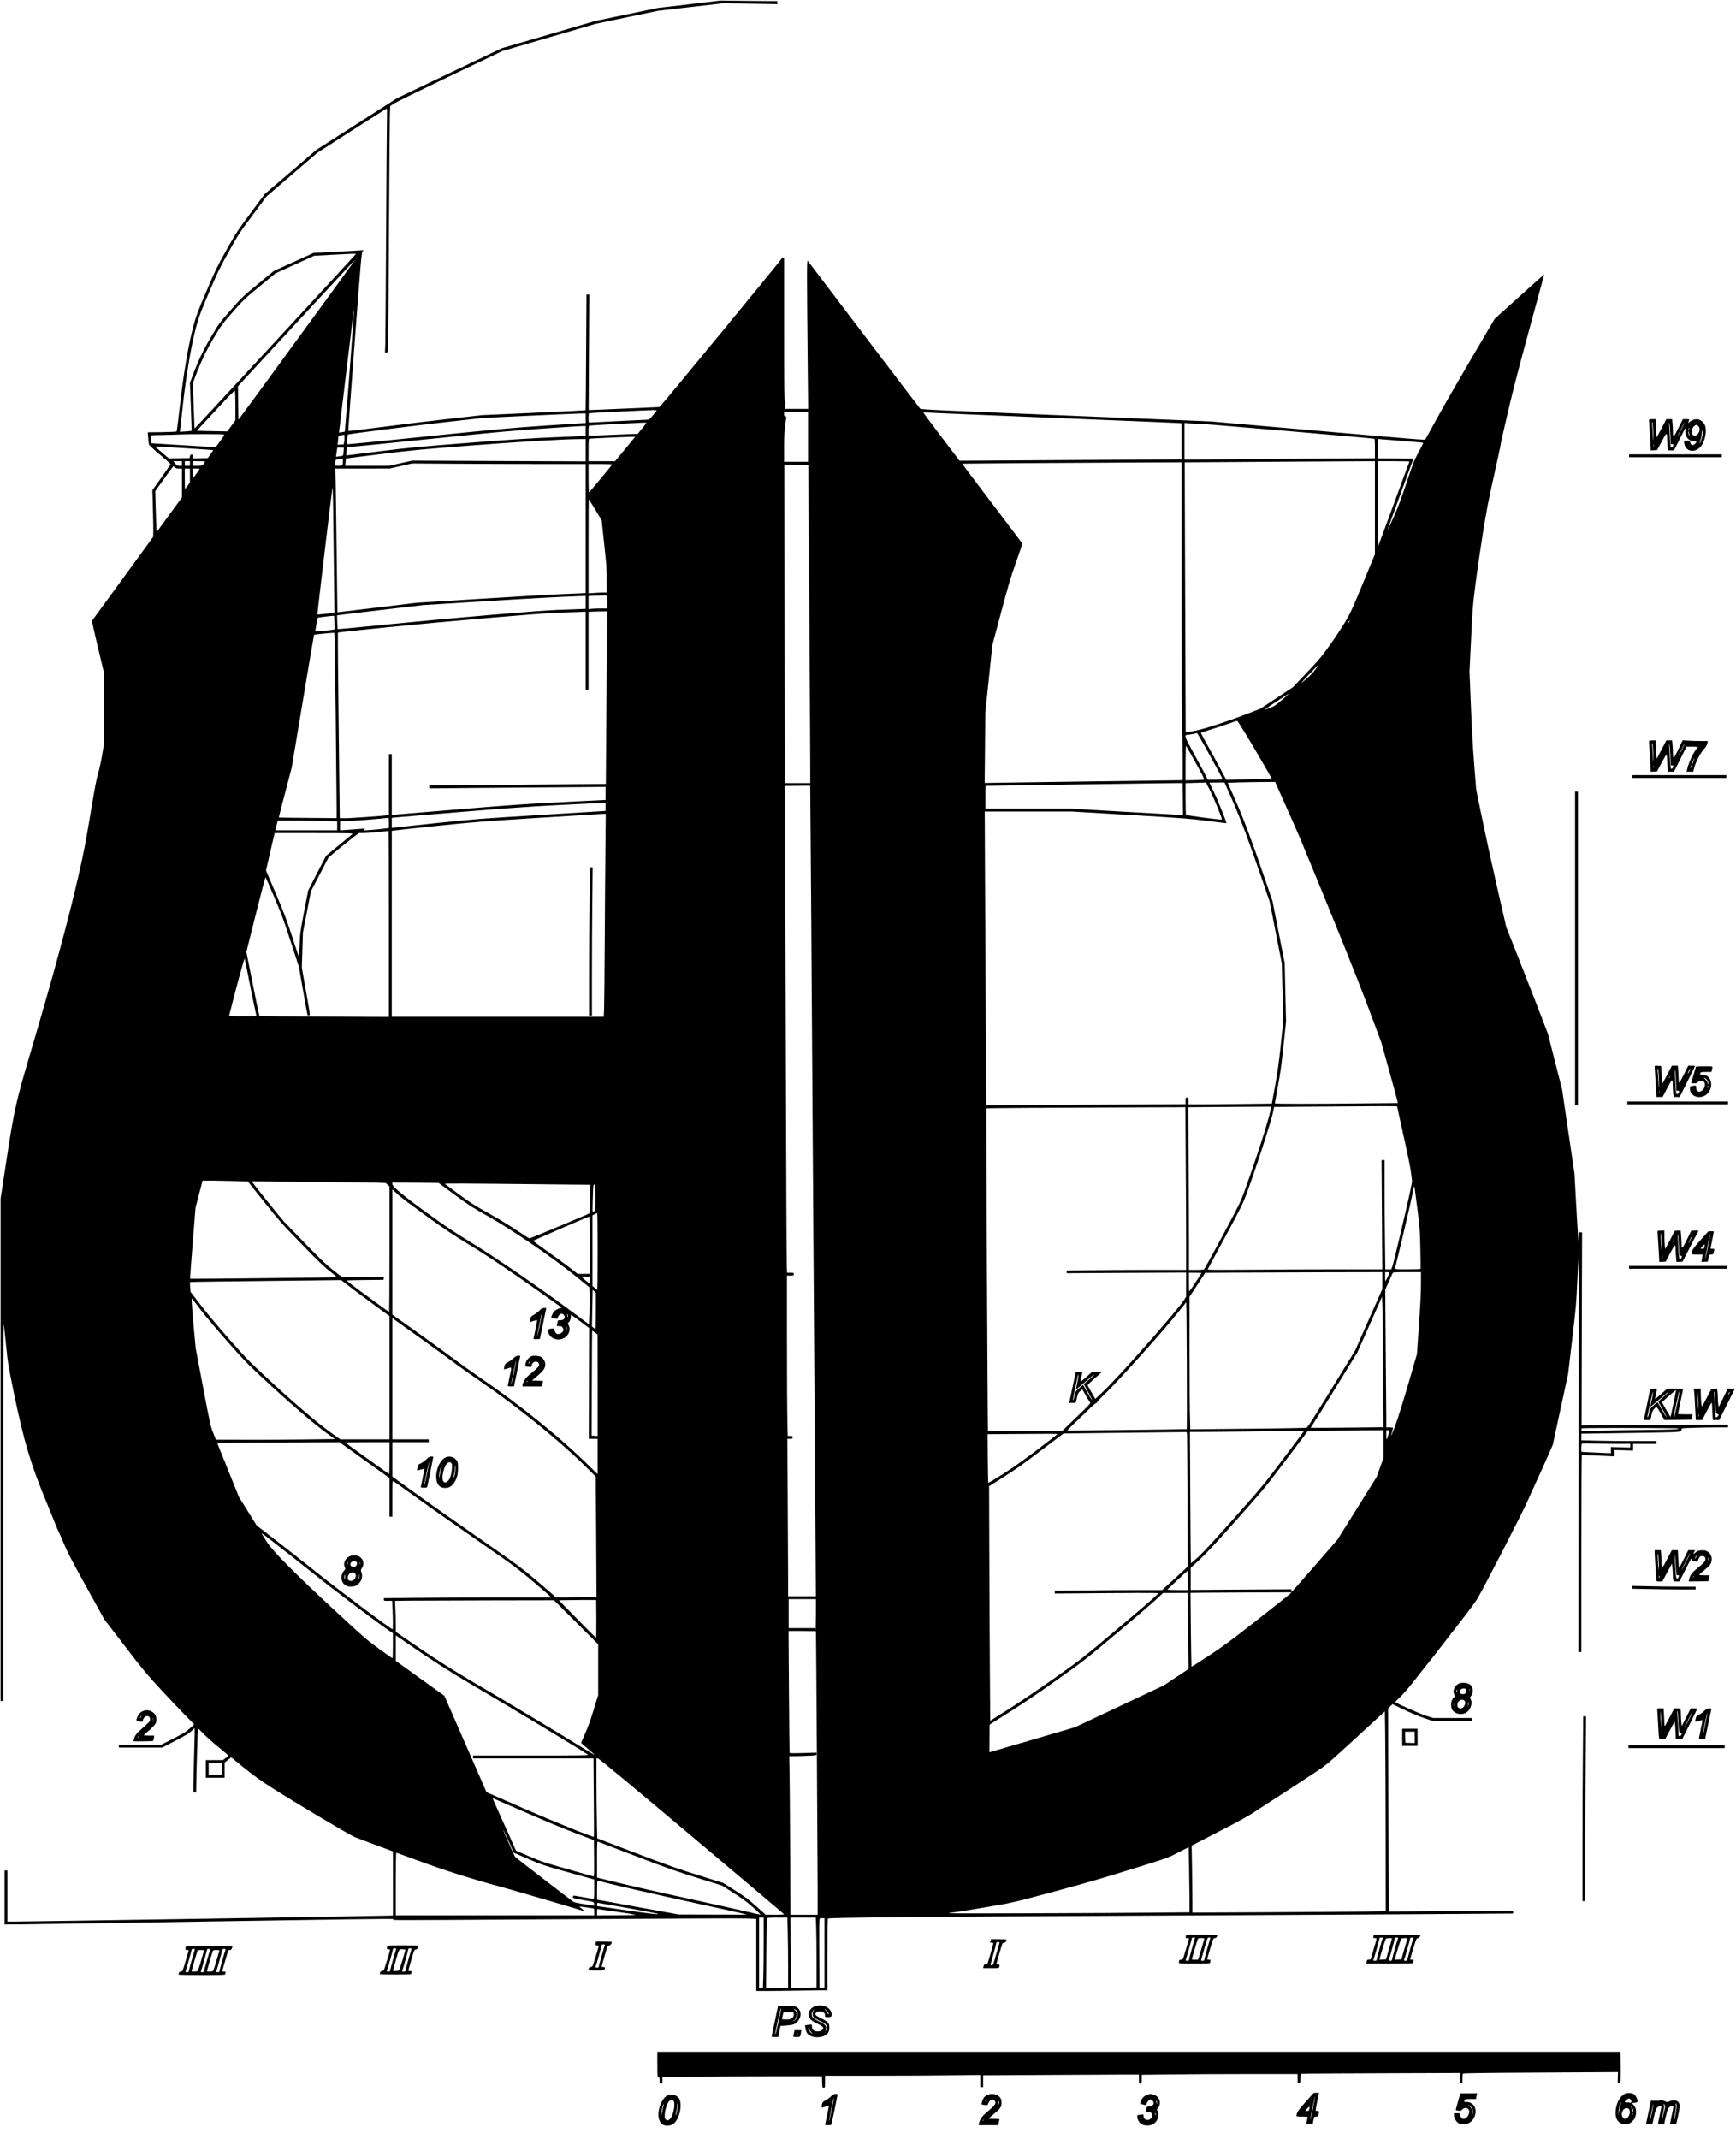 <?xml version="1.0" standalone="no"?>
<!DOCTYPE svg PUBLIC "-//W3C//DTD SVG 20010904//EN"
 "http://www.w3.org/TR/2001/REC-SVG-20010904/DTD/svg10.dtd">
<svg version="1.0" xmlns="http://www.w3.org/2000/svg"
 width="3053pt" height="3761pt" viewBox="0 0 3053 3761"
 preserveAspectRatio="xMidYMid meet">

<g transform="translate(0,3761) scale(0.1,-0.1)"
fill="#000000" stroke="none">
<path d="M12116 37534 l-550 -64 -550 -115 -551 -114 -820 -240 -820 -239
-922 -439 -922 -440 -708 -454 -708 -453 -454 -389 -455 -388 -250 -337 c-240
-325 -256 -349 -429 -657 -164 -294 -192 -352 -348 -719 -154 -361 -176 -419
-229 -615 -85 -312 -176 -849 -238 -1412 -27 -235 -52 -432 -56 -436 -4 -4
-120 -10 -257 -12 l-250 -3 7 -97 c4 -53 10 -106 13 -117 3 -12 90 -93 194
-179 103 -86 187 -162 187 -167 0 -5 -72 -110 -160 -233 l-160 -224 11 -406
c7 -254 7 -410 1 -418 -5 -7 -247 -338 -537 -737 -291 -399 -531 -729 -536
-735 -4 -5 42 -215 102 -465 l109 -455 0 -618 0 -619 -35 -211 c-21 -122 -51
-259 -71 -322 -26 -84 -58 -252 -135 -715 -86 -519 -116 -673 -210 -1083 -170
-747 -443 -1754 -814 -3008 -287 -969 -314 -1086 -455 -2013 l-100 -655 0
-4416 0 -4415 25 0 25 0 0 3317 c0 1824 2 3314 5 3311 3 -3 21 -160 39 -349
33 -335 37 -357 135 -839 178 -870 308 -1303 599 -1995 55 -132 114 -277 131
-322 16 -45 41 -103 54 -130 14 -26 61 -133 105 -238 64 -150 147 -310 394
-755 l313 -566 358 -466 c322 -420 384 -494 633 -764 152 -165 347 -370 433
-457 l156 -159 -75 -69 c-66 -62 -102 -84 -290 -180 l-215 -109 -372 0 -373 0
0 -25 0 -25 381 0 381 0 224 116 c176 91 238 128 285 171 33 31 61 54 63 52 2
-2 -2 -211 -10 -464 -7 -253 -13 -506 -14 -562 l0 -103 25 0 25 0 1 103 c1
195 26 1017 31 1023 3 2 46 -38 94 -90 49 -52 168 -159 264 -236 96 -78 175
-146 175 -150 0 -5 -21 -24 -47 -44 l-47 -36 -150 0 -151 0 0 -155 0 -155 165
0 165 0 0 134 0 133 58 45 58 46 225 -183 c178 -144 282 -219 495 -355 357
-229 1362 -827 1444 -860 36 -15 203 -78 372 -141 l308 -114 0 -562 0 -563
-22 -4 c-21 -4 -6533 -108 -6690 -106 l-68 0 0 450 0 450 -25 0 -25 0 0 -475
0 -475 228 1 c125 0 1660 24 3412 52 2184 36 3187 49 3192 42 4 -5 9 -13 10
-17 2 -4 1358 3 3013 14 1656 11 3090 17 3188 13 l177 -7 0 -634 0 -634 188 0
c104 0 385 3 625 7 l437 6 0 629 c0 494 3 629 13 632 52 17 1528 30 5672 51
2635 13 5147 27 5583 31 l792 6 0 24 0 25 -1094 -7 -1093 -7 -6 1784 -5 1784
39 40 38 39 193 -94 c111 -53 259 -116 348 -146 l155 -53 353 -1 352 0 0 25 0
25 -343 0 -343 0 -124 39 c-102 32 -514 214 -542 240 -4 3 33 42 81 86 60 56
153 164 302 354 118 151 237 302 265 335 27 34 79 99 114 146 35 47 190 247
344 444 155 197 304 398 332 445 122 204 820 1563 899 1750 14 34 80 179 146
324 67 144 159 348 204 452 l83 190 135 625 135 625 71 605 c67 568 73 631 90
1023 10 229 21 420 25 424 3 3 3 -1558 -1 -3470 l-6 -3477 26 0 27 0 0 1729
c0 952 3 1732 8 1734 6 3 187 -3 460 -17 l102 -5 0 56 0 56 170 -5 170 -5 0
58 0 59 205 0 205 0 0 25 0 25 -412 0 c-227 0 -524 3 -660 7 l-248 6 0 59 0
58 118 1 c64 0 456 6 870 13 809 13 771 10 772 62 0 20 6 21 218 27 119 4 304
7 410 7 l192 0 0 24 0 23 -1288 -5 -1288 -5 4 1697 5 1696 -27 0 -26 0 -1 -87
c-3 -184 -18 -4 -49 557 l-31 564 -109 741 -109 740 -125 490 -125 490 -205
532 c-114 292 -278 713 -366 935 l-160 403 -155 675 c-85 371 -204 917 -265
1213 l-110 538 -35 442 c-22 280 -43 661 -58 1037 l-24 595 28 570 c25 540 30
591 78 970 28 220 87 623 130 895 67 412 99 580 194 1005 63 281 115 521 115
535 0 14 56 268 126 565 89 384 200 814 385 1490 143 523 259 951 258 952 -1
0 -198 -176 -437 -391 l-435 -393 -437 -744 c-240 -409 -512 -883 -604 -1054
-92 -170 -172 -315 -178 -321 -13 -13 41 -18 -2121 171 l-1660 145 -1960 80
c-3149 129 -3127 128 -3146 148 -9 9 -452 591 -984 1292 -533 701 -977 1286
-987 1300 -21 27 -21 -56 -2 -2012 l6 -588 -203 0 -202 0 5 69 c4 56 3 68 -8
64 -12 -4 -14 197 -14 1256 l0 1261 -25 0 c-15 0 -25 -6 -25 -15 0 -13 -2058
-2516 -2119 -2576 l-26 -27 -595 -26 c-327 -15 -607 -26 -622 -26 l-26 0 5
1015 6 1015 -25 0 -25 0 -6 -1016 c-3 -559 -7 -1017 -9 -1018 -1 -2 -412 -22
-913 -45 l-910 -41 -535 -60 c-294 -33 -822 -96 -1172 -142 -351 -45 -640 -80
-643 -76 -3 3 48 710 113 1571 107 1416 120 1568 137 1587 l19 21 -95 -6 c-52
-4 -249 -15 -439 -24 l-345 -18 -350 -159 -350 -158 -278 -230 c-273 -224
-283 -234 -480 -458 -200 -227 -203 -232 -343 -467 -142 -239 -231 -429 -334
-705 l-40 -109 16 -419 c9 -230 15 -421 12 -423 -2 -3 -49 -8 -105 -11 l-100
-7 4 29 c2 16 23 211 48 434 59 536 150 1071 234 1380 53 193 76 255 225 605
146 343 185 424 327 680 198 355 196 352 466 715 l219 295 445 382 444 383
607 390 c334 214 612 390 618 390 7 0 8 -42 5 -127 -3 -71 -9 -972 -15 -2003
-6 -1031 -12 -1939 -15 -2017 l-6 -143 25 0 c24 0 24 2 30 113 3 61 10 974 16
2027 6 1053 13 1978 16 2055 l6 140 71 47 c40 26 484 243 987 484 l915 436
820 240 820 239 549 115 548 114 572 66 571 65 478 -7 477 -7 0 27 0 26 -137
0 c-76 0 -302 2 -503 5 l-365 4 -549 -65z m-5856 -4389 c0 -7 -2821 -3059
-2831 -3063 -5 -2 -9 7 -9 20 0 13 -7 190 -15 395 l-15 371 45 119 c102 271
190 457 326 684 130 218 140 233 329 448 190 217 203 229 474 454 l280 230
340 155 341 155 305 17 c337 19 430 22 430 15z m-1036 -1509 c-564 -774 -1028
-1406 -1029 -1404 -2 2 -5 134 -6 295 l-4 292 1030 1115 c566 613 1031 1113
1033 1111 2 -1 -459 -636 -1024 -1409z m925 -551 c-45 -583 -83 -1062 -85
-1064 -2 -3 -27 -8 -54 -11 l-50 -6 5 30 c3 17 59 483 125 1036 124 1035 130
1084 135 1078 2 -2 -32 -480 -76 -1063z m-2009 -613 l0 -252 -71 -98 c-40 -53
-72 -97 -73 -98 -1 -1 -121 2 -268 5 l-268 6 332 358 c238 259 333 355 339
345 5 -7 9 -127 9 -266z m7410 -78 c0 -3 -30 -42 -66 -85 -60 -72 -69 -79
-102 -79 -21 0 -253 -11 -517 -25 -264 -14 -488 -25 -497 -25 -16 0 -18 10
-18 80 0 56 4 82 13 85 12 4 997 51 1120 54 37 0 67 -2 67 -5z m2660 -464 l0
-440 -210 0 -210 0 0 260 c0 240 6 324 36 508 4 27 2 32 -16 32 -17 0 -20 6
-20 40 l0 40 210 0 210 0 0 -440z m2800 395 c327 -14 1257 -52 2065 -85 809
-32 1523 -62 1588 -66 l117 -6 0 -318 0 -317 -952 -7 c-524 -3 -1403 -9 -1953
-12 l-1000 -6 -315 415 c-173 229 -316 421 -318 427 -3 8 22 9 85 5 48 -3 356
-17 683 -30z m-6710 -70 l0 -85 -27 0 c-16 0 -332 -20 -703 -45 -595 -41 -836
-63 -2028 -185 -743 -77 -1372 -140 -1397 -140 l-44 0 6 83 c3 45 7 84 10 86
8 10 1239 166 1793 227 l595 66 800 38 c440 20 844 38 898 39 l97 1 0 -85z
m1068 -83 c-1 -4 -37 -49 -78 -100 l-75 -92 -55 0 c-30 0 -199 -7 -375 -15
-176 -8 -346 -15 -377 -15 l-58 0 0 85 c0 61 4 87 13 91 11 4 834 49 960 53
27 0 47 -3 45 -7z m9772 -17 c141 -6 3003 -251 3028 -260 9 -3 12 -47 12 -173
l0 -170 -927 -6 c-511 -3 -1264 -9 -1675 -12 l-748 -6 0 322 0 322 83 -6 c45
-3 147 -8 227 -11z m-10840 -123 l0 -88 -529 -22 c-399 -16 -767 -40 -1502
-97 -855 -67 -1044 -84 -1544 -145 -313 -39 -585 -72 -602 -75 l-33 -6 0 44
c0 25 3 59 6 76 6 29 9 31 52 31 25 0 655 63 1401 140 1155 119 1452 147 1996
184 352 24 666 44 698 45 l57 1 0 -88z m-6355 -64 c4 -3 -28 -54 -71 -112
l-78 -106 -55 1 c-31 0 -285 15 -566 32 l-510 32 -6 65 c-3 36 -4 68 -2 73 2
4 82 8 176 8 95 1 237 5 317 9 177 9 786 8 795 -2z m2107 -133 l-8 -40 -53 -3
-53 -3 7 78 c4 43 8 79 10 81 2 2 25 7 52 10 l48 7 3 -45 c1 -25 -1 -63 -6
-85z m5076 42 c-24 -29 -103 -125 -177 -215 l-134 -162 -233 0 -234 0 0 195
c0 148 3 197 13 200 11 4 598 31 740 34 l68 1 -43 -53z m-828 -184 l0 -196
-1526 6 -1525 7 -201 -45 -202 -45 -387 0 -387 0 5 63 c3 34 7 63 8 64 1 2
273 36 606 77 549 68 693 82 1579 151 882 68 1587 110 1918 114 l112 1 0 -197z
m14245 173 c160 -14 334 -28 388 -32 53 -4 97 -11 97 -15 0 -5 -38 -79 -84
-164 -78 -144 -92 -179 -211 -537 -99 -297 -150 -433 -228 -606 -55 -122 -101
-221 -103 -219 -2 2 99 284 225 628 l229 624 -314 3 -314 2 0 170 c0 129 3
170 13 170 6 0 143 -11 302 -24z m-21295 -137 c272 -17 497 -32 499 -35 2 -2
-18 -34 -46 -71 l-49 -68 -132 -3 -132 -3 0 36 c0 32 -3 36 -22 33 -17 -2 -24
-12 -28 -33 l-5 -30 -183 -3 -183 -2 -119 100 c-66 56 -120 103 -120 106 0 6
-24 7 520 -27z m2792 -56 c-2 -38 -7 -71 -11 -74 -3 -4 -32 -10 -65 -14 l-58
-7 6 41 c3 23 9 59 12 81 l6 40 57 0 57 0 -4 -67z m-12 -170 c0 -78 -5 -83
-77 -83 -63 0 -65 1 -59 23 3 12 6 36 6 54 0 34 7 37 98 41 31 2 32 0 32 -35z
m-2830 -43 l0 -40 -44 0 c-40 0 -48 4 -76 40 l-32 40 76 0 76 0 0 -40z m140 0
l0 -40 -45 0 -45 0 0 40 0 40 45 0 45 0 0 -40z m264 28 c-39 -66 -43 -68 -131
-68 l-83 0 0 40 0 40 111 0 c85 0 109 -3 103 -12z m20576 -806 l0 -818 -210
-509 c-192 -465 -220 -525 -312 -680 -55 -93 -176 -276 -268 -405 -153 -214
-189 -257 -410 -490 l-243 -255 -286 -189 -285 -188 -201 -78 c-514 -198 -948
-330 -1086 -330 l-27 0 -6 1593 c-4 875 -8 1942 -9 2370 l-2 777 220 1 c121 1
668 5 1215 8 547 4 1201 8 1453 9 l457 2 0 -818z m607 811 c-3 -5 -123 -329
-266 -721 -144 -392 -268 -727 -275 -745 -13 -28 -14 66 -15 721 l-1 752 281
0 c154 0 278 -3 276 -7z m-4007 -2403 c0 -1587 3 -2390 10 -2390 7 0 10 -142
10 -405 l0 -405 -37 0 c-91 0 -3021 -40 -3222 -44 l-224 -4 6 616 5 617 62
595 62 595 154 577 c131 490 171 624 265 888 61 171 109 317 106 324 -3 7
-242 325 -532 706 -289 381 -525 694 -523 696 4 3 2360 19 3336 22 l522 2 0
-2390z m-11252 2360 l772 0 0 -1134 0 -1134 -92 -6 c-51 -3 -185 -8 -298 -12
-113 -3 -740 -39 -1395 -80 l-1190 -74 -695 -84 c-382 -46 -696 -83 -696 -83
-1 1 -7 443 -13 982 -6 539 -14 1107 -17 1263 l-6 282 478 0 479 1 195 44 195
45 755 -5 c415 -3 1103 -5 1528 -5z m1237 -10 c-15 -25 -399 -485 -406 -488
-5 -2 -9 109 -9 247 l0 251 211 0 c138 0 208 -3 204 -10z m3467 -2400 c9
-1317 17 -2576 17 -2797 l1 -403 -225 0 -225 0 -1 988 c-1 543 -2 1803 -3
2800 l-2 1812 210 -2 211 -3 17 -2395z m-11157 2350 c14 -15 31 -20 72 -20
l53 0 0 -254 0 -254 -167 -228 c-255 -351 -274 -376 -279 -371 -2 2 -9 163
-14 357 l-10 353 156 219 c86 120 159 218 163 218 5 0 16 -9 26 -20z m265
-143 l0 -123 -40 -53 c-21 -30 -42 -56 -45 -59 -3 -3 -5 76 -5 176 l0 182 45
0 45 0 0 -123z m170 117 c0 -10 -105 -154 -112 -154 -5 0 -8 36 -8 80 l0 80
60 0 c33 0 60 -3 60 -6z m2365 -1919 l7 -610 -148 -18 c-81 -9 -149 -15 -152
-12 -5 5 255 2188 265 2225 7 24 11 -185 28 -1585z m4595 1201 l111 -185 44
-412 c40 -363 45 -439 45 -636 l0 -223 -62 0 c-35 0 -107 -3 -160 -7 l-98 -6
0 826 c0 455 2 827 4 827 3 0 55 -83 116 -184z m204 -1537 c3 -17 6 -69 6
-115 l0 -84 -112 0 c-62 0 -137 -3 -165 -6 l-53 -7 0 116 0 116 68 4 c37 2
108 4 158 5 l92 2 6 -31z m-374 -93 l0 -113 -152 -6 c-84 -4 -245 -9 -358 -13
-281 -8 -1880 -145 -2960 -253 -487 -49 -887 -87 -890 -84 -3 3 -7 58 -9 123
l-3 119 33 5 c19 4 358 44 754 91 l720 84 1070 67 c886 55 1400 82 1748 93
l47 1 0 -114z m374 -768 c-4 -337 -9 -1020 -13 -1518 l-6 -905 -765 -7 c-421
-4 -1119 -11 -1552 -14 l-788 -6 0 -25 0 -26 758 7 c416 3 1114 9 1550 12
l792 7 0 -115 0 -114 -742 -37 c-621 -31 -921 -52 -1828 -127 -597 -49 -1109
-92 -1137 -95 l-53 -6 0 535 0 536 -25 0 -25 0 0 -535 0 -535 -22 -4 c-56 -12
-691 -57 -763 -54 l-80 3 -19 1628 c-11 895 -16 1630 -13 1634 4 3 403 46 887
94 1066 107 2690 246 2965 254 110 3 269 8 353 12 l152 6 0 -687 0 -686 25 0
25 0 0 684 0 685 38 4 c20 2 94 4 164 5 l128 2 -6 -612z m-4792 415 c2 -65 3
-120 1 -123 -5 -5 -326 -38 -334 -34 -10 6 34 244 45 245 6 0 56 6 111 13 55
8 116 14 136 15 l37 1 4 -117z m17843 6 c-9 -17 -19 -29 -22 -26 -5 5 25 57
33 57 3 0 -3 -14 -11 -31z m-17821 -1649 c9 -800 16 -1532 16 -1626 l0 -170
-507 4 c-280 2 -509 5 -510 6 -1 1 49 200 113 442 l115 439 194 1164 c106 639
196 1165 198 1167 7 8 352 41 358 35 4 -3 14 -661 23 -1461z m17270 878 c-39
-67 -109 -147 -188 -215 -52 -46 -98 -83 -101 -83 -4 0 59 70 140 155 140 147
166 172 149 143z m-628 -595 c-111 -96 -134 -111 -212 -141 -48 -18 -89 -31
-90 -29 -4 4 408 276 419 277 5 0 -48 -48 -117 -107z m-631 -613 c123 -200
456 -773 452 -776 -1 -1 -182 -4 -402 -8 l-400 -7 -90 168 c-49 93 -149 275
-222 407 -73 131 -133 242 -133 247 0 4 39 19 88 34 104 31 391 126 482 159
49 19 68 22 76 13 6 -7 73 -113 149 -237z m-719 -217 c182 -327 304 -554 304
-565 0 -4 -58 -8 -130 -8 l-130 0 -44 88 c-24 48 -112 210 -195 361 -170 308
-181 341 -113 341 20 1 64 7 97 14 33 8 63 14 67 15 3 1 68 -110 144 -246z
m-202 -216 c156 -281 189 -347 181 -356 -4 -3 -78 -8 -166 -10 l-159 -3 0 308
c0 186 4 304 9 299 5 -6 66 -113 135 -238z m1629 -840 c108 -243 218 -491 243
-552 590 -1425 970 -2369 1181 -2930 l244 -650 139 -500 c77 -275 142 -516
145 -536 l7 -36 -639 -6 c-846 -9 -1523 -9 -1523 1 0 4 25 142 55 307 43 233
65 392 98 715 l44 415 -12 515 -12 515 -107 545 -107 545 -125 365 c-234 684
-390 1101 -530 1415 l-133 300 142 5 c78 3 266 7 417 8 l275 2 198 -443z
m-1337 281 c71 -141 209 -481 202 -498 -5 -12 -621 69 -630 83 -4 6 -8 135 -8
284 l0 272 143 4 c78 1 159 4 179 5 l38 2 76 -152z m391 -170 c147 -335 284
-701 524 -1398 l128 -375 107 -545 107 -545 12 -510 12 -510 -43 -410 c-34
-322 -56 -477 -100 -721 l-57 -311 -531 -6 c-292 -4 -622 -7 -733 -7 l-203 0
0 60 c0 57 -1 60 -25 60 -24 0 -25 -3 -25 -59 l0 -58 -1137 -6 c-626 -4 -1415
-8 -1753 -9 l-615 -3 -6 1105 c-4 608 -10 1770 -14 2583 l-7 1477 764 0 764 0
1019 -60 c938 -56 1047 -64 1360 -104 187 -24 341 -42 343 -41 9 8 -166 441
-227 562 -39 79 -71 145 -71 148 0 3 60 5 133 5 l132 0 142 -322z m-875 32 l3
-280 -37 0 c-20 0 -461 25 -979 55 l-942 55 -758 0 -759 0 0 200 c0 110 1 200
3 201 3 2 3040 46 3264 48 l202 1 3 -280z m-6507 -6247 c24 -3563 46 -6769 49
-7125 l5 -648 -244 0 -245 0 0 373 c0 204 -3 828 -7 1385 l-6 1012 46 0 c43 0
47 2 47 25 0 23 -4 25 -43 25 l-44 0 -6 302 c-4 166 -7 800 -7 1410 l0 1108
60 0 c57 0 60 1 60 25 0 24 -3 25 -59 25 l-59 0 -6 143 c-3 78 -10 1746 -16
3707 -5 1961 -13 3823 -16 4137 l-6 573 223 2 c123 2 226 2 228 1 2 -1 23
-2917 46 -6480z m-3645 6107 c0 -38 -1 -70 -2 -70 -2 0 -511 -31 -1133 -70
-1078 -66 -1163 -73 -1845 -144 -393 -42 -730 -77 -747 -80 l-33 -5 0 89 0 89
53 6 c28 3 544 46 1146 96 829 68 1250 98 1740 123 355 18 685 34 734 35 l87
1 0 -70z m-3 -777 c-4 -362 -9 -1101 -12 -1643 -3 -542 -8 -1049 -11 -1127
l-6 -143 -1864 0 -1864 0 0 1635 0 1635 23 4 c12 3 353 39 757 82 689 71 802
80 1820 144 597 37 1103 68 1124 69 l39 1 -6 -657z m-3807 497 l0 -89 -32 -5
c-71 -12 -323 -36 -372 -36 -47 1 -49 2 -32 15 20 15 20 15 0 15 -10 0 -98 -7
-194 -15 -96 -8 -187 -15 -202 -15 l-28 0 0 80 0 80 108 1 c79 0 681 47 745
58 4 0 7 -39 7 -89z m-1052 33 l142 -6 0 -79 0 -78 -544 0 -543 0 20 85 21 85
381 0 c209 0 444 -3 523 -7z m1052 -1810 l0 -1636 -1136 6 c-625 3 -1138 8
-1140 10 -6 6 -64 281 -148 710 l-83 418 165 660 c91 363 168 657 172 652 5
-4 74 -163 155 -353 129 -301 166 -401 290 -785 l143 -440 73 -420 c40 -231
75 -423 78 -427 4 -4 15 -5 27 -2 20 5 18 15 -54 422 l-74 417 10 310 10 310
70 360 70 361 155 298 155 298 188 156 c104 85 224 181 267 214 l79 58 96 1
c73 0 336 24 425 38 4 0 7 -735 7 -1636z m-646 1578 c-10 -10 -118 -99 -239
-198 l-220 -181 -158 -305 -157 -305 -71 -368 c-67 -351 -71 -379 -79 -577 -5
-115 -11 -211 -13 -214 -5 -4 -15 26 -156 458 -59 182 -125 354 -251 649
l-172 403 67 291 c36 160 71 308 76 329 l10 37 691 0 c669 -1 691 -1 672 -19z
m-1824 -2516 c33 -170 78 -393 100 -495 22 -101 40 -186 40 -187 0 -2 -109 -3
-241 -3 -225 0 -241 1 -237 18 101 409 264 1009 270 995 4 -10 35 -157 68
-328z m20200 -2271 c0 -3 51 -236 114 -517 75 -336 121 -562 132 -658 l18
-145 -28 -140 c-43 -220 -294 -1283 -317 -1346 l-21 -58 -53 0 -52 0 -6 482
c-4 265 -7 697 -7 960 l0 478 -27 0 -26 0 6 -960 7 -960 -768 0 c-423 0 -1114
-3 -1535 -7 -519 -4 -767 -3 -767 4 0 6 82 160 183 344 101 184 244 451 319
594 133 255 138 267 276 660 165 470 346 1043 371 1170 l18 90 664 5 c1186 9
1499 10 1499 4z m-2220 -26 c-1 -82 -173 -639 -379 -1225 -140 -398 -140 -398
-289 -683 -145 -278 -485 -903 -505 -927 -7 -9 -47 -13 -138 -13 l-129 0 0
468 c0 258 -3 901 -7 1430 l-6 962 384 3 c211 1 538 3 727 5 l342 2 0 -22z
m-1497 -950 c4 -529 7 -1172 7 -1430 l0 -468 -673 0 c-371 0 -843 -3 -1050 -7
l-377 -6 0 -23 0 -22 1050 6 1050 5 0 -211 0 -212 -32 -52 c-109 -177 -1134
-1340 -1421 -1611 l-145 -137 -58 102 c-31 57 -63 112 -71 124 -12 19 -4 28
117 134 72 62 130 115 130 117 0 1 -38 3 -84 3 l-85 0 -102 -90 c-57 -49 -104
-88 -106 -86 -2 2 5 42 16 90 l19 86 -59 0 c-53 0 -59 -2 -64 -22 -3 -13 -29
-137 -58 -275 l-54 -253 59 0 c52 0 58 2 63 23 3 12 12 51 19 87 12 53 22 71
52 97 l37 33 64 -113 c35 -61 70 -116 77 -122 10 -8 -48 -69 -238 -251 l-250
-241 -654 -8 c-359 -4 -655 -5 -657 -3 -5 5 -33 5672 -28 5678 4 5 1281 13
2874 18 l626 2 6 -962z m-16696 -337 l201 -6 292 -365 c276 -345 312 -385 658
-740 282 -290 395 -398 493 -475 71 -54 126 -101 124 -104 -6 -5 -2577 -32
-2582 -27 -2 2 18 284 46 627 l50 624 62 238 62 237 196 -1 c108 -1 287 -5
398 -8z m1398 -16 c462 -3 927 -8 1034 -11 l193 -7 34 -29 34 -30 0 -1104 c0
-607 -3 -1104 -7 -1104 -8 1 -529 381 -671 490 -39 30 -71 58 -72 62 0 4 145
9 323 10 l322 3 3 25 3 25 -366 -3 -366 -2 -154 120 c-126 99 -213 182 -483
458 -180 185 -357 369 -393 407 -66 72 -551 677 -558 697 -2 7 40 8 140 4 79
-3 522 -8 984 -11z m2440 -223 c251 -185 310 -223 565 -366 437 -244 1169
-745 1586 -1084 l219 -178 3 -155 c2 -85 0 -231 -3 -326 l-7 -172 -217 163
c-575 432 -1429 1019 -1882 1294 -268 163 -413 260 -734 493 -430 310 -624
472 -625 519 l0 26 408 -4 407 -4 280 -206z m1759 181 l628 -6 -7 -251 c-4
-138 -8 -251 -9 -252 -48 -27 -1046 -444 -1056 -441 -9 2 -112 69 -230 148
-118 78 -341 213 -495 299 -240 134 -314 181 -515 329 -129 95 -239 178 -245
183 -10 10 233 9 1929 -9z m716 -233 c0 -222 -1 -230 -21 -240 -11 -7 -23 -9
-26 -7 -3 3 -2 112 3 241 6 221 8 236 25 236 18 0 19 -12 19 -230z m14456
-190 c43 -338 46 -372 53 -705 4 -192 6 -353 4 -357 -2 -5 -105 -8 -229 -8
-240 0 -241 0 -214 50 12 22 283 1172 305 1295 9 50 19 97 22 105 8 19 4 48
59 -380z m-17916 234 c36 -34 252 -196 480 -361 334 -241 480 -339 750 -503
342 -207 756 -486 1322 -888 l317 -226 -50 -16 c-28 -10 -63 -30 -79 -45 -29
-28 -65 -111 -51 -119 4 -3 31 -8 59 -12 49 -6 52 -5 52 15 0 26 42 71 66 71
25 0 54 -30 54 -55 0 -40 -24 -59 -73 -60 -44 0 -46 -1 -52 -35 -3 -19 -8 -43
-11 -52 -5 -15 2 -18 40 -18 35 0 48 -5 60 -22 9 -12 16 -30 16 -39 0 -30 -39
-68 -77 -75 -32 -6 -40 -3 -60 20 -13 15 -23 38 -23 52 0 26 -8 28 -72 18 -31
-5 -38 -11 -38 -30 0 -127 161 -202 282 -131 83 49 119 145 80 219 -17 33 -18
39 -5 50 24 20 43 65 43 103 0 19 2 35 5 35 3 0 75 -53 161 -117 l155 -116 -3
-974 -3 -973 78 0 77 0 0 -311 0 -311 -242 235 c-458 443 -1138 991 -1757
1415 -174 119 -440 309 -592 422 -151 113 -442 324 -647 469 l-372 264 0 1100
0 1100 23 -19 c12 -10 51 -46 87 -80z m3500 -989 c0 -371 -3 -675 -6 -675 -3
0 -23 15 -44 33 l-40 32 0 622 0 623 38 19 c20 11 40 20 45 21 4 0 7 -304 7
-675z m-140 110 l0 -505 -106 0 -106 0 -117 93 c-64 50 -241 180 -393 287
-152 107 -274 198 -270 202 7 7 972 426 985 427 4 1 7 -226 7 -504z m13940
-624 l0 -149 -239 -539 -238 -539 -377 -614 c-207 -337 -399 -644 -426 -680
l-50 -67 -302 -7 c-167 -3 -627 -9 -1024 -12 l-721 -7 -6 228 c-4 126 -7 650
-7 1165 l0 937 138 211 137 211 535 3 c294 2 995 4 1558 6 l1022 2 0 -149z
m130 145 c0 -9 -70 -156 -75 -156 -3 0 -5 36 -5 80 l0 80 40 0 c22 0 40 -2 40
-4z m550 -205 c0 -137 -12 -387 -35 -721 l-36 -511 -145 -502 c-80 -276 -179
-596 -221 -712 -77 -214 -108 -283 -73 -159 11 38 20 72 20 76 0 5 -27 8 -60
8 l-60 0 0 183 c-1 100 -5 645 -10 1211 l-8 1029 60 136 c33 74 64 144 69 153
9 16 31 18 254 18 l245 0 0 -209z m-3860 194 c0 -8 -209 -325 -215 -325 -3 0
-5 74 -5 165 l0 165 110 0 c61 0 110 -2 110 -5z m-10760 -126 l0 -60 -27 20
c-16 11 -48 38 -73 60 l-45 40 73 1 72 0 0 -61z m-4237 -101 c73 -57 264 -199
425 -317 l292 -214 0 -1083 0 -1084 -432 0 -433 0 -186 133 c-227 162 -693
562 -1140 980 -288 268 -346 328 -637 659 -189 215 -391 457 -495 593 l-176
229 -6 83 c-4 46 -5 86 -2 89 2 3 546 11 1208 18 662 7 1259 14 1327 15 l123
1 132 -102z m4347 -440 c0 -175 -3 -318 -7 -318 -5 0 -20 10 -36 23 l-27 22 7
323 6 323 29 -28 28 -27 0 -318z m13844 -1049 l6 -996 -636 -7 c-350 -4 -638
-5 -641 -2 -3 2 13 28 35 58 21 29 207 327 412 662 l373 608 192 432 c105 237
202 456 215 487 l25 57 6 -152 c4 -83 9 -599 13 -1147z m-20796 1071 c77 -102
286 -350 464 -551 293 -333 351 -393 633 -655 423 -395 904 -810 1103 -952
l163 -117 -563 -7 c-310 -4 -781 -7 -1047 -5 l-485 2 -47 120 c-46 114 -55
155 -178 805 l-130 685 -36 395 c-36 410 -41 491 -26 475 4 -6 71 -93 149
-195z m17344 -982 c2 -612 2 -1115 0 -1118 -4 -5 -2094 -29 -2101 -24 -2 2 72
77 165 166 93 90 205 198 250 240 44 43 88 78 98 78 10 0 14 5 10 11 -3 6 61
76 152 162 201 194 840 900 1138 1257 126 151 238 290 250 307 11 18 24 33 27
33 4 0 9 -501 11 -1112z m-10882 868 c0 -26 -6 -18 -14 19 -5 22 -4 26 4 15 5
-8 10 -24 10 -34z m-2680 -327 c173 -123 438 -315 588 -426 149 -112 413 -299
585 -417 616 -422 1340 -1008 1779 -1438 l216 -213 7 -1056 6 -1056 -167 -6
c-92 -4 -253 -7 -358 -7 l-190 0 -41 39 c-22 22 -164 143 -315 271 -241 203
-335 273 -760 569 -814 567 -1082 756 -1428 1006 l-332 240 0 302 0 303 320 0
320 0 0 25 0 25 -320 0 -320 0 0 1066 0 1066 48 -35 c26 -19 189 -135 362
-258z m2659 106 l0 -20 -9 20 c-5 11 -9 27 -9 35 -1 13 0 13 9 0 5 -8 9 -24 9
-35z m496 -67 l44 -33 1 -893 0 -893 -52 3 -53 3 0 43 c1 23 2 438 3 922 1
484 4 880 7 880 3 0 26 -15 50 -32z m8481 -879 c-15 -67 -25 -123 -24 -125 2
-1 73 58 157 132 85 74 156 132 159 129 3 -3 3 -6 1 -8 -2 -1 -42 -36 -89 -77
-47 -41 -87 -75 -89 -77 -2 -1 31 -64 73 -139 42 -75 75 -138 72 -141 -4 -4
-30 38 -116 189 l-43 77 -57 -49 c-77 -67 -78 -67 -94 -144 -13 -64 -26 -96
-26 -65 0 13 71 359 86 419 4 14 9 19 11 13 3 -7 -7 -68 -21 -134z m10574
-808 c0 -17 -74 -20 -585 -26 -275 -3 -641 -8 -812 -12 -308 -6 -313 -6 -313
14 0 11 3 23 7 26 10 11 1703 8 1703 -2z m-5190 -276 l0 -245 -60 -165 -59
-165 -345 -553 -346 -552 -395 -455 c-218 -250 -400 -456 -405 -458 -6 -2 -10
6 -10 19 l0 22 -885 -5 -885 -6 0 194 0 193 159 148 c119 110 286 290 655 705
490 552 498 562 872 1058 l377 500 296 3 c163 1 461 3 664 5 l367 2 0 -245z
m88 173 c-31 -111 -37 -113 -38 -15 l0 87 29 0 29 0 -20 -72z m-1490 52 c-1
-5 -164 -222 -360 -482 -350 -464 -367 -485 -860 -1039 -334 -376 -546 -605
-631 -684 -70 -64 -130 -115 -133 -112 -3 3 -8 523 -11 1156 l-6 1151 329 1
c276 2 965 9 1537 17 86 1 137 -2 135 -8z m-2054 -22 c3 -7 7 -540 10 -1184
l5 -1171 -225 -207 -226 -206 -432 0 c-238 0 -663 -3 -944 -7 l-512 -6 0 -24
0 -24 918 7 c908 6 917 6 897 -13 -96 -93 -311 -278 -780 -672 -536 -451 -562
-471 -1024 -799 -284 -202 -610 -422 -810 -549 l-336 -212 -6 832 c-3 458 -8
1385 -10 2062 l-4 1230 260 165 c197 124 358 239 654 464 l394 299 1041 12
c573 7 1060 13 1084 13 27 1 44 -3 46 -10z m-2279 -28 c-3 -5 -164 -130 -357
-277 -249 -188 -425 -313 -601 -425 -138 -87 -253 -156 -256 -152 -3 3 -7 196
-9 430 l-3 424 303 3 c809 7 929 7 923 -3z m-12185 -456 l440 -315 0 -340 0
-339 25 0 25 0 0 316 c0 280 2 315 15 310 9 -3 167 -115 353 -249 302 -218
782 -556 1562 -1097 197 -137 336 -244 540 -416 151 -128 286 -244 299 -258
l24 -26 -954 0 c-525 0 -1187 -3 -1471 -7 l-518 -6 0 -24 c0 -22 3 -23 73 -23
l74 0 6 -137 c9 -172 9 -363 1 -363 -28 0 -940 684 -1353 1014 -201 160 -516
408 -700 551 l-336 260 -157 251 -156 251 -187 464 c-103 255 -189 470 -192
476 -4 10 130 13 633 16 352 1 836 3 1076 5 l438 2 440 -316z m440 36 c0 -154
-3 -280 -6 -280 -8 0 -774 550 -774 556 0 2 176 4 390 4 l390 0 0 -280z
m21637 250 l183 0 0 -32 0 -33 -107 3 c-60 1 -136 3 -171 5 l-62 2 0 -55 0
-55 -257 11 c-142 7 -259 12 -260 13 -7 3 -2 139 5 146 4 4 115 5 246 1 132
-3 322 -6 423 -6z m-23617 -1774 c135 -105 421 -330 635 -501 358 -286 1002
-773 1288 -974 l117 -82 0 -220 c0 -120 -3 -219 -7 -219 -5 0 -112 76 -239
168 -222 161 -252 187 -825 718 -679 630 -1052 1008 -1147 1162 -30 48 -63
102 -75 121 -27 45 -34 50 253 -173z m16020 -626 l0 -170 -181 0 c-112 0 -179
4 -177 10 3 8 349 329 356 330 1 0 2 -76 2 -170z m1804 -231 c-10 -12 -266
-216 -569 -453 -475 -373 -592 -460 -858 -636 -169 -111 -310 -201 -313 -198
-2 3 -7 296 -11 651 l-6 647 209 3 c115 1 515 3 888 5 l679 2 -19 -21z m-1804
-327 c0 -186 3 -488 7 -669 l6 -331 -219 -145 -219 -145 -779 -367 -779 -367
-731 -215 c-402 -117 -741 -216 -754 -220 l-22 -5 2 243 3 243 365 231 c234
148 534 351 835 566 458 326 485 347 1035 809 310 261 621 528 690 592 l125
117 218 0 217 1 0 -338z m-6541 -49 c-1 -153 -4 -268 -6 -255 l-4 22 -235 0
-234 0 0 255 0 255 240 0 240 0 -1 -277z m-3861 -71 c1 -204 -1 -332 -7 -330
-5 1 -154 150 -331 330 l-321 328 223 3 c123 1 270 3 328 2 l105 0 3 -333z
m-356 -59 l388 -388 0 -445 0 -445 -79 -260 c-55 -181 -101 -308 -150 -417
-39 -87 -71 -161 -71 -165 0 -5 54 -53 120 -107 66 -55 118 -102 116 -104 -3
-2 -139 79 -303 181 -342 212 -1435 867 -1847 1107 -319 186 -740 455 -1098
704 l-247 171 -1 136 c0 75 -3 197 -7 272 l-6 137 249 3 c137 1 766 3 1399 5
l1150 2 387 -387z m4218 -155 c3 -24 30 -4135 30 -4490 l0 -498 -239 0 -239 0
-6 1128 c-3 620 -8 1247 -11 1395 l-5 267 103 0 c57 0 165 3 240 7 136 6 137
6 137 30 l0 24 -235 -7 c-197 -6 -235 -5 -239 7 -2 8 -7 492 -11 1077 l-7
1062 241 0 c133 0 241 -1 241 -2z m-7140 -247 c302 -211 758 -503 1055 -676
672 -392 2036 -1214 2075 -1251 12 -12 -136 -14 -1003 -14 l-1017 0 0 -25 0
-25 1058 0 1059 0 6 -687 c3 -378 4 -689 2 -692 -14 -13 -712 269 -1258 508
l-631 276 -370 847 -371 848 -427 307 -428 308 0 223 0 224 28 -18 c15 -9 115
-79 222 -153z m17159 -3327 l1 -1352 -422 -6 c-233 -3 -998 -8 -1700 -12
l-1278 -6 0 179 c0 98 -3 363 -6 588 l-7 410 249 129 c137 71 351 182 476 247
124 65 270 147 325 182 54 35 278 181 498 323 220 142 495 322 611 399 230
152 196 123 928 796 l311 286 6 -406 c3 -223 7 -1014 8 -1757z m-12203 -34
c893 -751 1623 -1368 1623 -1372 1 -5 -72 -8 -161 -8 l-163 1 -163 146 c-138
123 -196 167 -373 279 l-210 133 -324 101 c-484 150 -623 199 -1286 452 l-606
232 -6 305 c-4 168 -7 485 -7 704 l0 398 27 -3 c19 -2 522 -419 1649 -1368z
m-8266 1185 l0 -105 -115 0 -115 0 0 105 0 105 115 0 115 0 0 -105z m5333
-761 c327 -144 698 -298 887 -369 l325 -123 3 -322 c2 -262 0 -321 -11 -317
-7 3 -213 61 -457 130 -418 118 -459 132 -675 225 l-230 99 -172 384 c-247
548 -243 539 -237 539 2 0 258 -111 567 -246z m-267 -556 l69 -157 255 -110
c242 -103 276 -115 655 -221 220 -61 424 -118 453 -126 l52 -15 0 -170 c0
-156 -1 -169 -18 -169 -10 0 -91 13 -182 30 -90 16 -164 29 -165 27 -2 -1 -5
-12 -9 -23 -7 -23 -22 -19 304 -78 63 -12 65 -13 68 -45 3 -31 3 -32 -30 -27
-18 4 -93 15 -167 26 -74 11 -146 26 -161 34 -21 10 -993 759 -1033 796 -8 7
-207 459 -207 469 1 11 45 -81 116 -241z m2144 -190 c640 -245 778 -293 1256
-442 l331 -102 203 -130 c158 -100 234 -156 343 -253 77 -69 136 -126 130
-128 -5 -2 -104 19 -219 47 -115 28 -569 129 -1009 225 -649 141 -1182 263
-1602 368 l-43 10 0 320 c0 300 1 319 18 312 9 -4 276 -106 592 -227z m9809
-729 l1 -286 -632 -6 c-348 -4 -1324 -9 -2168 -11 -1340 -4 -1518 -3 -1405 9
72 7 263 36 425 64 162 28 376 64 475 81 99 17 293 60 430 96 706 186 1208
325 1555 433 965 298 918 281 1120 385 l185 95 6 -287 c3 -158 7 -416 8 -573z
m-13873 735 c38 -14 254 -93 479 -174 398 -144 894 -296 1430 -440 132 -36
1167 -339 1315 -385 16 -5 -23 32 -61 59 -13 8 -21 17 -18 20 2 2 58 -4 124
-15 66 -10 123 -18 128 -19 4 0 7 -27 7 -60 l0 -60 -1745 0 -1745 0 0 550 c0
310 4 550 9 550 5 0 40 -12 77 -26z m3520 -478 c132 -39 1016 -241 1659 -380
396 -86 763 -167 815 -180 l95 -24 -600 1 -600 2 -717 130 -718 130 0 168 c0
92 4 167 8 167 5 0 31 -6 58 -14z m463 -466 c278 -50 517 -95 531 -100 69 -24
-116 -4 -557 60 -265 39 -486 70 -492 70 -6 0 -11 14 -11 30 0 17 5 30 12 30
6 0 239 -41 517 -90z m-194 -65 c176 -25 329 -50 340 -55 12 -5 -118 -9 -327
-9 l-348 -1 0 55 c0 30 3 55 8 55 4 0 151 -20 327 -45z m2595 -543 c0 -242 -3
-521 -7 -620 l-6 -182 -34 0 -33 0 0 620 0 620 40 0 40 0 0 -438z m423 206 c4
-128 7 -407 7 -620 l0 -388 -193 0 -194 0 4 608 c3 334 6 613 8 620 3 9 49 12
183 12 l179 0 6 -232z m500 80 c4 -83 7 -359 7 -614 l0 -462 -222 -4 c-123 -2
-224 -4 -224 -3 -1 0 -4 278 -7 618 l-5 617 222 0 223 0 6 -152z m147 -468 l0
-610 -44 0 -44 0 -4 603 c-3 410 0 604 7 609 5 4 27 8 48 8 l37 0 0 -610z"/>
<path d="M10367 21758 c-4 -331 -7 -918 -7 -1305 l0 -703 25 0 25 0 0 703 c0
387 3 974 7 1305 l6 602 -25 0 -25 0 -6 -602z"/>
<path d="M9494 14572 c-18 -21 -60 -54 -95 -75 -60 -35 -64 -40 -75 -87 -6
-28 -10 -50 -9 -50 1 0 30 9 64 21 35 11 65 18 67 16 4 -3 -38 -216 -61 -315
-5 -22 -4 -23 52 -20 l57 3 9 40 c4 22 30 145 56 273 l48 232 -41 -1 c-34 -1
-46 -7 -72 -37z m3 -249 c-23 -111 -45 -204 -48 -208 -4 -3 11 78 32 182 48
231 49 236 54 232 2 -3 -15 -95 -38 -206z"/>
<path d="M9026 13724 c-27 -25 -71 -56 -96 -69 -42 -21 -49 -29 -59 -71 -7
-25 -10 -49 -7 -51 3 -3 32 4 65 15 74 25 72 37 31 -156 -16 -78 -30 -146 -30
-152 0 -5 25 -10 55 -10 30 0 55 2 55 4 0 2 25 122 55 267 30 145 55 265 55
266 0 2 -17 3 -37 3 -31 -1 -47 -10 -87 -46z m14 -244 c-23 -107 -43 -197 -47
-200 -3 -3 -3 6 0 20 3 14 22 108 43 209 21 101 39 180 41 175 2 -6 -15 -97
-37 -204z"/>
<path d="M9350 13763 c-57 -22 -110 -94 -110 -151 0 -27 3 -30 46 -36 52 -7
64 -3 64 23 0 56 78 92 113 53 40 -43 21 -72 -117 -186 -81 -66 -110 -97 -130
-138 -14 -28 -26 -62 -26 -75 l0 -23 169 0 169 0 11 44 c6 25 11 47 11 50 0 3
-44 7 -97 8 l-97 3 98 84 c104 89 136 135 136 201 0 47 -37 109 -80 131 -34
18 -125 25 -160 12z m-33 -108 c-7 -14 -16 -25 -20 -25 -8 0 -2 14 16 38 15
19 16 14 4 -13z m213 -82 c-11 -17 -11 -17 -6 0 3 10 7 33 8 50 l1 32 4 -32
c2 -18 -1 -41 -7 -50z m-257 -258 c-3 -9 -8 -14 -10 -11 -3 3 -2 9 2 15 9 16
15 13 8 -4z"/>
<path d="M7499 11950 c-26 -26 -69 -58 -97 -71 -47 -23 -50 -27 -60 -74 -6
-27 -9 -51 -8 -53 2 -1 32 7 67 17 35 11 64 19 65 18 1 -1 -14 -74 -32 -162
-18 -88 -33 -163 -34 -167 0 -5 25 -8 55 -8 48 0 55 3 60 23 13 54 105 509
105 517 0 6 -17 9 -37 8 -31 -1 -47 -10 -84 -48z m12 -250 c-22 -106 -43 -196
-47 -199 -4 -3 -5 4 -2 16 3 12 23 106 44 209 21 103 39 183 41 177 2 -5 -14
-97 -36 -203z"/>
<path d="M7852 11989 c-101 -30 -191 -214 -180 -369 9 -119 60 -175 159 -175
68 1 112 27 157 94 49 74 67 142 67 258 0 87 -3 105 -21 129 -45 61 -113 84
-182 63z m84 -106 c14 -14 16 -30 11 -97 -6 -98 -31 -178 -68 -217 -32 -35
-62 -37 -83 -7 -41 58 12 277 76 322 29 20 42 20 64 -1z m72 -120 c-5 -70 -22
-142 -32 -132 -3 2 2 29 10 59 8 30 14 76 14 102 0 26 3 48 6 48 4 0 4 -35 2
-77z m-249 26 c-6 -19 -16 -68 -24 -109 -12 -69 -13 -71 -14 -29 -1 43 35 186
45 177 2 -2 -1 -20 -7 -39z"/>
<path d="M6135 10237 c-70 -40 -103 -127 -71 -189 14 -26 13 -29 -14 -58 -59
-63 -60 -178 -3 -232 41 -38 66 -48 122 -48 61 0 97 13 135 48 59 56 80 139
51 208 -13 32 -13 36 10 71 52 75 22 174 -62 209 -50 21 -122 17 -168 -9z
m138 -98 c16 -26 0 -65 -33 -79 -25 -10 -34 -10 -55 4 -30 20 -32 49 -4 77 24
24 76 23 92 -2z m64 -36 c-3 -10 -5 -2 -5 17 0 19 2 27 5 18 2 -10 2 -26 0
-35z m-225 10 c-3 -16 -7 -22 -10 -15 -4 13 4 42 11 42 2 0 2 -12 -1 -27z
m133 -173 c38 -42 -10 -130 -72 -130 -47 0 -69 36 -53 85 20 62 88 86 125 45z
m71 -65 c-4 -19 -11 -37 -16 -40 -6 -4 -6 4 0 20 6 15 10 38 11 53 0 15 3 21
6 14 3 -7 2 -28 -1 -47z m-249 1 c-1 -29 -5 -40 -10 -30 -8 13 -1 74 8 74 2 0
3 -20 2 -44z"/>
<path d="M29000 30223 c0 -10 7 -117 15 -238 8 -121 15 -237 15 -258 l0 -38
56 3 56 3 82 153 c89 167 93 169 95 42 1 -36 4 -95 8 -132 l6 -68 53 0 54 0
99 198 100 197 1 -60 c1 -107 62 -175 158 -175 40 0 42 -1 32 -20 -6 -11 -22
-28 -36 -37 -32 -21 -55 -9 -68 36 -8 28 -13 31 -47 31 -60 0 -67 -6 -59 -48
31 -173 238 -173 326 -1 50 100 67 227 42 311 -14 49 -75 105 -123 114 -48 9
-112 -11 -149 -44 -25 -24 -28 -24 -24 -7 3 11 9 28 13 38 6 15 0 17 -52 17
l-58 0 -80 -161 c-88 -177 -91 -178 -94 -39 -1 36 -4 95 -8 133 l-6 67 -51 0
-51 0 -85 -163 -85 -162 -6 55 c-4 30 -7 103 -8 163 l-1 107 -60 0 c-51 0 -60
-3 -60 -17z m74 -194 c4 -88 6 -163 3 -165 -2 -3 -8 53 -11 123 -4 70 -9 145
-12 166 -3 20 -2 37 4 37 5 0 12 -71 16 -161z m301 -61 l7 -168 24 0 c13 0 24
-5 24 -11 0 -20 -21 -49 -35 -49 -16 0 -22 38 -30 205 -3 66 -7 149 -10 185
-3 48 -2 57 4 35 5 -16 12 -105 16 -197z m191 86 c-36 -71 -65 -126 -65 -122
-1 11 123 258 127 254 2 -2 -26 -62 -62 -132z m301 64 c52 -49 7 -168 -64
-168 -61 0 -70 112 -13 163 37 33 47 33 77 5z m-166 -55 c-12 -20 -14 -14 -5
12 4 9 9 14 11 11 3 -2 0 -13 -6 -23z m246 -66 c-6 -62 -40 -171 -57 -182 -4
-3 1 19 12 48 11 28 21 68 22 87 4 47 17 110 24 110 2 0 2 -28 -1 -63z m-230
-51 c4 -7 0 -3 -9 7 -11 12 -18 34 -17 56 l1 36 9 -44 c4 -24 12 -48 16 -55z
m-630 -188 c-2 -13 -4 -5 -4 17 -1 22 1 32 4 23 2 -10 2 -28 0 -40z"/>
<path d="M28650 29595 l0 -25 815 0 815 0 0 25 0 25 -815 0 -815 0 0 -25z"/>
<path d="M29000 24573 c0 -10 7 -117 15 -238 8 -121 15 -237 15 -258 l0 -38
56 3 56 3 81 154 c90 169 94 171 96 41 1 -36 4 -95 8 -132 l6 -68 53 0 54 0
110 220 110 220 100 0 c99 0 114 -6 84 -30 -45 -38 -143 -240 -168 -349 l-14
-61 58 0 58 0 12 48 c31 124 108 274 184 359 32 36 47 62 52 92 l7 41 -124 0
c-68 0 -167 3 -220 6 l-97 7 -78 -164 c-87 -180 -90 -181 -93 -39 -1 36 -4 95
-8 133 l-6 67 -51 0 -51 0 -85 -162 -85 -163 -6 60 c-4 33 -7 106 -8 163 l-1
102 -60 0 c-51 0 -60 -3 -60 -17z m74 -189 c4 -86 5 -158 3 -161 -3 -2 -8 53
-11 124 -4 70 -9 143 -12 161 -3 17 -1 32 4 32 5 0 12 -70 16 -156z m301 -63
l7 -171 24 0 c13 0 24 -5 24 -11 0 -20 -21 -49 -35 -49 -15 0 -21 42 -30 215
-3 61 -8 139 -10 175 -3 45 -2 57 4 39 5 -15 12 -104 16 -198z m201 103 c-30
-60 -55 -106 -55 -102 -1 11 103 218 107 214 2 -2 -22 -53 -52 -112z m189
-245 c-19 -52 -34 -86 -35 -76 0 20 60 180 66 175 2 -3 -12 -47 -31 -99z
m-678 -71 c-2 -13 -4 -5 -4 17 -1 22 1 32 4 23 2 -10 2 -28 0 -40z"/>
<path d="M28710 23955 l0 -25 825 0 825 0 0 25 0 25 -825 0 -825 0 0 -25z"/>
<path d="M27700 20935 l0 -2755 25 0 25 0 0 2755 0 2755 -25 0 -25 0 0 -2755z"/>
<path d="M29100 18848 c0 -13 7 -122 15 -243 8 -121 15 -235 15 -252 l0 -33
54 0 55 0 83 158 c92 174 94 175 97 31 0 -36 4 -94 7 -128 l7 -61 53 0 54 0
135 270 c74 148 135 272 135 275 0 3 -27 5 -60 5 l-60 0 -77 -155 c-48 -95
-80 -150 -85 -142 -4 7 -8 42 -8 78 0 36 -3 100 -6 142 l-7 77 -52 0 -53 0
-82 -160 c-46 -88 -85 -158 -87 -156 -3 3 -8 73 -11 158 l-7 153 -57 3 c-55 3
-58 2 -58 -20z m74 -194 c4 -91 5 -168 3 -170 -3 -3 -8 53 -11 123 -4 70 -9
147 -13 171 -3 24 -1 42 4 42 6 0 13 -70 17 -166z m301 -66 l7 -158 24 0 c13
0 24 -5 24 -11 0 -20 -21 -49 -35 -49 -18 0 -22 31 -30 190 -3 69 -7 157 -10
195 -4 58 -3 63 5 30 5 -22 12 -111 15 -197z m235 182 c-12 -23 -24 -40 -26
-37 -3 3 4 24 16 47 12 23 24 40 26 37 3 -3 -4 -24 -16 -47z m-347 -105 c-3
-9 -8 -14 -10 -11 -3 3 -2 9 2 15 9 16 15 13 8 -4z m-176 -272 c-3 -10 -5 -4
-5 12 0 17 2 24 5 18 2 -7 2 -21 0 -30z"/>
<path d="M29827 18853 c-3 -5 -22 -66 -42 -138 -21 -71 -40 -136 -42 -142 -4
-10 10 -13 51 -13 40 0 58 4 62 14 9 24 61 40 90 28 64 -30 41 -150 -35 -182
-26 -10 -35 -10 -56 4 -20 13 -25 25 -25 56 0 44 -3 45 -72 34 -37 -6 -38 -8
-38 -48 0 -121 140 -187 261 -123 133 71 154 283 34 350 -11 6 -43 14 -71 17
-48 5 -51 6 -43 28 8 21 14 22 103 22 l94 0 7 33 c4 17 9 40 11 50 5 16 -6 17
-140 17 -80 0 -147 -3 -149 -7z m184 -222 c16 -16 29 -36 29 -44 0 -9 3 -23 7
-33 4 -12 3 -15 -5 -10 -7 4 -12 17 -12 28 0 11 -16 36 -36 54 -19 19 -30 34
-24 34 6 0 25 -13 41 -29z m22 -152 c-6 -6 -7 3 -4 23 4 28 6 29 9 9 2 -13 0
-27 -5 -32z"/>
<path d="M28620 18215 l0 -25 885 0 885 0 0 25 0 25 -885 0 -885 0 0 -25z"/>
<path d="M29150 15953 c0 -10 7 -117 15 -238 8 -121 15 -237 15 -258 l0 -38
57 3 56 3 81 152 c89 167 93 169 95 43 1 -36 4 -96 8 -133 l6 -68 54 3 54 3
140 273 140 272 -63 0 -63 0 -80 -161 c-88 -177 -91 -178 -94 -39 -1 36 -4 95
-8 133 l-6 67 -52 0 c-41 0 -54 -4 -60 -17 -3 -10 -41 -83 -83 -163 l-77 -145
-6 55 c-4 30 -7 103 -8 163 l-1 107 -60 0 c-51 0 -60 -3 -60 -17z m73 -203 c5
-182 1 -173 -12 25 -7 114 -6 155 4 143 1 -2 5 -77 8 -168z m302 -52 c7 -154
9 -168 25 -168 11 0 22 -4 25 -10 8 -14 -13 -50 -30 -50 -15 0 -21 42 -30 215
-3 61 -8 139 -10 175 -4 48 -2 57 4 35 5 -16 12 -105 16 -197z m215 132 c-22
-44 -42 -80 -45 -80 -3 0 13 36 35 80 22 44 42 80 45 80 3 0 -13 -36 -35 -80z
m-319 -53 c-10 -9 -11 -8 -5 6 3 10 9 15 12 12 3 -3 0 -11 -7 -18z m-184 -289
c-2 -13 -4 -5 -4 17 -1 22 1 32 4 23 2 -10 2 -28 0 -40z"/>
<path d="M29906 15804 c-102 -114 -141 -165 -147 -192 -15 -64 -17 -62 87 -62
l97 0 -7 -50 c-4 -28 -9 -57 -13 -66 -5 -13 4 -15 53 -12 l58 3 8 40 c17 87
16 85 53 85 35 0 37 2 50 68 6 31 6 32 -29 32 -33 0 -36 2 -31 23 10 43 55
270 55 278 0 5 -21 9 -47 8 l-48 0 -139 -155z m132 -110 c-22 -115 -44 -213
-48 -217 -6 -7 16 113 71 381 6 30 13 52 15 50 2 -3 -15 -99 -38 -214z m-63
-8 c-6 -31 -11 -36 -36 -36 -16 0 -29 3 -29 7 0 10 63 74 67 69 3 -2 1 -20 -2
-40z"/>
<path d="M28650 15325 l0 -25 860 0 860 0 0 25 0 25 -860 0 -860 0 0 -25z"/>
<path d="M29020 13182 c0 -4 -23 -116 -50 -248 -28 -131 -53 -251 -56 -266
l-6 -28 59 0 59 0 17 83 c15 69 23 88 53 117 42 42 35 47 120 -102 l55 -98
237 2 236 3 12 48 12 47 -129 0 c-71 0 -129 2 -129 5 0 2 20 102 45 221 25
119 45 218 45 220 0 2 -63 4 -141 4 l-140 0 -102 -90 c-56 -49 -105 -90 -108
-90 -4 0 2 37 12 83 10 45 19 85 19 90 0 4 -27 7 -60 7 -33 0 -60 -4 -60 -8z
m411 -250 c-27 -128 -50 -235 -52 -237 -4 -4 -149 246 -149 257 0 7 242 220
246 216 1 -2 -19 -108 -45 -236z m-377 86 c-13 -62 -27 -124 -29 -136 -4 -17
38 15 155 118 89 78 163 140 166 137 3 -3 -38 -42 -90 -88 -85 -74 -94 -84
-84 -103 6 -12 40 -72 76 -134 35 -62 62 -115 59 -118 -3 -3 -38 52 -78 123
-40 70 -74 130 -75 132 -4 5 -39 -21 -93 -71 -45 -42 -50 -50 -61 -116 -7 -40
-18 -72 -23 -72 -5 0 -7 10 -3 23 3 12 24 113 47 224 23 111 45 200 49 198 4
-3 -3 -55 -16 -117z m439 -103 c-25 -121 -47 -222 -49 -224 -13 -14 -7 26 32
214 45 215 51 241 59 234 2 -3 -17 -103 -42 -224z"/>
<path d="M29793 13148 c4 -24 12 -148 18 -275 l12 -233 56 0 56 0 80 154 c44
85 83 152 87 149 5 -2 8 -28 8 -56 0 -29 3 -96 7 -149 l6 -98 56 0 56 0 138
275 137 275 -63 0 -63 0 -79 -162 -80 -161 -7 49 c-3 27 -7 79 -7 115 -1 36
-4 87 -7 113 l-7 47 -51 -3 -50 -3 -77 -148 c-41 -81 -80 -152 -86 -158 -10
-10 -23 136 -23 258 l0 53 -61 0 -61 0 5 -42z m74 -248 l0 -95 -7 95 c-4 52
-8 129 -7 170 l0 75 7 -75 c4 -41 7 -118 7 -170z m297 63 c9 -199 11 -209 42
-217 21 -6 22 -9 12 -31 -10 -23 -48 -36 -48 -17 0 24 -21 337 -25 385 -4 35
-2 57 3 53 5 -3 12 -81 16 -173z m256 159 c0 -5 -7 -17 -16 -28 -8 -10 -14
-14 -11 -9 2 6 7 18 10 28 7 17 17 23 17 9z m-379 -165 c-10 -9 -11 -8 -5 6 3
10 9 15 12 12 3 -3 0 -11 -7 -18z m-164 -254 c-3 -10 -5 -2 -5 17 0 19 2 27 5
18 2 -10 2 -26 0 -35z"/>
<path d="M29100 10308 c0 -24 7 -142 15 -263 8 -121 15 -226 15 -232 0 -9 17
-13 53 -13 l52 0 54 103 c29 56 68 127 85 157 l31 55 6 -60 c4 -33 7 -90 8
-126 1 -37 4 -81 7 -98 6 -30 8 -31 58 -31 l51 0 113 223 c85 168 111 212 106
181 l-5 -41 38 -6 c65 -11 69 -9 82 33 14 46 45 66 86 56 14 -4 30 -17 34 -29
15 -39 -9 -77 -87 -140 -153 -125 -179 -157 -197 -245 l-7 -32 173 2 173 3 11
53 12 52 -94 0 c-52 0 -93 4 -91 9 2 5 40 38 85 75 44 36 90 78 101 93 62 87
40 196 -48 245 -27 15 -50 18 -97 16 -52 -3 -69 -9 -103 -36 -44 -36 -47 -35
-25 8 l16 30 -61 0 -60 0 -77 -155 c-43 -85 -81 -155 -84 -155 -4 0 -10 70
-14 155 l-7 155 -53 0 -54 0 -84 -161 c-94 -180 -97 -181 -97 -20 0 42 -3 100
-6 129 l-7 52 -53 0 -54 0 0 -42z m73 -193 c5 -172 -6 -120 -17 75 -4 67 -3
109 3 100 4 -8 11 -87 14 -175z m302 -87 c7 -116 7 -118 31 -118 28 0 28 -1
12 -35 -7 -15 -18 -25 -27 -23 -13 3 -18 33 -27 183 -7 99 -12 200 -12 225 1
61 15 -85 23 -232z m180 122 c-41 -82 -77 -150 -80 -150 -3 0 29 68 70 150 41
83 77 150 80 150 3 0 -29 -67 -70 -150z m171 73 c-8 -15 -15 -22 -16 -15 0 14
22 53 28 47 2 -2 -3 -16 -12 -32z m226 -11 c3 -9 2 -26 -2 -37 -6 -15 -8 -10
-8 18 0 40 3 47 10 19z m-863 -347 c0 -5 -4 -3 -9 5 -5 8 -9 22 -9 30 0 16 17
-16 18 -35z m592 12 c-10 -9 -11 -8 -5 6 3 10 9 15 12 12 3 -3 0 -11 -7 -18z"/>
<path d="M28700 9698 l0 -25 302 -6 c166 -4 418 -7 560 -7 l258 0 0 25 0 25
-258 0 c-142 0 -394 3 -560 7 l-302 6 0 -25z"/>
<path d="M25652 8003 c-41 -20 -69 -54 -84 -104 -9 -32 -8 -46 5 -81 16 -39
16 -42 -2 -54 -53 -37 -69 -165 -28 -224 42 -62 137 -88 214 -59 93 35 150
167 107 250 -14 28 -14 32 1 49 43 47 48 128 12 184 -35 53 -155 74 -225 39z
m136 -119 c4 -40 -19 -64 -62 -64 -56 0 -74 42 -35 81 14 14 30 19 57 17 33
-3 37 -6 40 -34z m59 4 c-3 -8 -6 -5 -6 6 -1 11 2 17 5 13 3 -3 4 -12 1 -19z
m-226 -19 c-9 -22 -10 -22 -10 -3 -1 11 2 24 6 27 12 12 14 0 4 -24z m134
-166 c36 -36 -9 -133 -62 -133 -45 0 -63 17 -63 61 0 72 80 118 125 72z m65
-83 l-11 -25 6 25 c2 14 5 36 6 50 l2 25 4 -25 c2 -14 -1 -37 -7 -50z m-243
-7 c-2 -16 -4 -5 -4 22 0 28 2 40 4 28 2 -13 2 -35 0 -50z"/>
<path d="M29145 7543 c2 -16 9 -127 15 -248 6 -121 13 -230 16 -242 4 -20 10
-23 57 -23 l52 0 75 141 c41 78 80 149 86 157 9 12 13 -21 19 -141 l7 -157 57
0 56 0 133 265 c72 146 132 267 132 270 0 3 -26 5 -58 5 l-57 0 -80 -157 -79
-158 -7 60 c-4 33 -7 97 -8 142 -1 111 -3 113 -65 113 l-51 0 -80 -155 c-44
-85 -83 -155 -87 -155 -5 0 -8 22 -8 48 0 27 -3 97 -7 155 l-6 107 -58 0 c-58
0 -58 0 -54 -27z m72 -228 l0 -100 -7 95 c-4 52 -8 122 -7 155 l0 60 7 -55 c5
-30 8 -100 7 -155z m297 58 c10 -210 13 -232 42 -239 20 -5 21 -9 12 -30 -12
-26 -48 -33 -48 -9 0 40 -21 374 -25 398 -2 15 -1 27 4 27 5 0 11 -66 15 -147z
m187 -2 c-39 -78 -73 -141 -76 -141 -3 0 28 65 67 145 40 79 74 143 76 141 2
-2 -29 -67 -67 -145z m-474 -193 c-3 -8 -6 -5 -6 6 -1 11 2 17 5 13 3 -3 4
-12 1 -19z m0 -90 c-3 -7 -5 -2 -5 12 0 14 2 19 5 13 2 -7 2 -19 0 -25z"/>
<path d="M29973 7525 c-23 -24 -64 -53 -91 -66 -46 -22 -52 -28 -62 -72 -7
-26 -10 -50 -8 -53 3 -2 33 4 67 15 45 14 61 16 61 7 0 -7 -13 -77 -30 -154
-16 -78 -30 -149 -30 -157 0 -11 13 -15 53 -15 l54 0 53 258 c29 141 55 263
57 270 4 8 -7 12 -38 10 -37 -1 -50 -7 -86 -43z m15 -244 c-23 -112 -43 -200
-45 -194 -2 5 10 74 26 153 43 211 53 252 57 248 2 -2 -15 -96 -38 -207z"/>
<path d="M2544 7531 c-56 -14 -94 -44 -119 -95 -40 -81 -37 -89 41 -100 39 -6
42 -4 47 22 8 42 39 75 70 75 38 0 57 -20 57 -58 0 -34 -14 -49 -174 -188 -67
-59 -98 -105 -111 -164 l-7 -33 171 0 c93 0 172 4 175 8 3 5 8 28 12 50 l7 42
-92 0 c-50 0 -91 4 -91 9 0 5 21 26 48 46 73 59 142 127 158 157 22 42 18 119
-9 158 -38 58 -114 87 -183 71z m-66 -116 c-6 -14 -13 -23 -15 -21 -5 5 15 46
22 46 3 0 -1 -11 -7 -25z m219 -57 c-2 -13 -4 -3 -4 22 0 25 2 35 4 23 2 -13
2 -33 0 -45z m-264 -293 c-3 -9 -8 -14 -10 -11 -3 3 -2 9 2 15 9 16 15 13 8
-4z"/>
<path d="M27837 6718 c-4 -392 -7 -1124 -7 -1625 l0 -913 25 0 25 0 0 913 c0
501 3 1233 7 1625 l6 712 -25 0 -25 0 -6 -712z"/>
<path d="M24660 7060 l0 -150 135 0 135 0 0 150 0 150 -135 0 -135 0 0 -150z
m220 0 l0 -101 -82 3 -83 3 -3 98 -3 97 86 0 85 0 0 -100z"/>
<path d="M28640 6895 l0 -25 845 0 845 0 0 25 0 25 -845 0 -845 0 0 -25z"/>
<path d="M20856 3568 c-9 -36 -8 -38 24 -38 17 0 30 -3 30 -6 0 -11 -81 -289
-96 -331 -13 -37 -20 -43 -44 -43 -20 0 -29 -6 -34 -22 -13 -50 -23 -48 269
-48 213 0 275 3 275 13 0 6 3 22 6 35 6 19 3 22 -25 22 -17 0 -31 3 -31 6 0
11 81 289 96 332 13 34 20 42 40 42 17 0 27 8 34 26 6 14 10 27 10 30 0 2
-123 4 -274 4 l-274 0 -6 -22z m108 -215 c-30 -103 -54 -196 -54 -205 0 -13
-8 -18 -31 -18 -25 0 -29 3 -24 19 25 80 105 366 105 377 0 9 11 14 29 14 l28
0 -53 -187z m270 0 c-30 -103 -54 -196 -54 -205 0 -13 -8 -18 -31 -18 -20 0
-29 4 -26 13 2 6 29 99 58 204 53 187 55 193 80 193 l26 0 -53 -187z m-54 171
c0 -11 -81 -289 -96 -331 l-16 -43 -54 0 c-30 0 -54 3 -54 6 0 11 90 317 101
347 11 25 16 27 65 27 30 0 54 -3 54 -6z"/>
<path d="M24156 3568 c-9 -36 -8 -38 25 -38 37 0 39 15 -29 -215 l-47 -160
-33 -3 c-17 -2 -32 -9 -32 -15 0 -7 -3 -22 -6 -34 l-6 -23 411 0 c322 0 411 3
411 13 0 6 3 22 6 35 6 19 3 22 -25 22 -17 0 -31 2 -31 4 0 18 102 352 111
362 6 8 20 14 30 14 16 0 39 33 39 56 0 2 -184 4 -409 4 l-409 0 -6 -22z m159
-45 c-16 -43 -105 -358 -105 -375 0 -14 -8 -18 -31 -18 -25 0 -30 3 -25 16 15
39 106 364 106 378 0 11 10 16 31 16 26 0 30 -3 24 -17z m270 0 c-15 -37 -105
-359 -105 -375 0 -13 -8 -18 -31 -18 -25 0 -30 3 -25 16 15 39 106 364 106
378 0 11 10 16 31 16 26 0 30 -3 24 -17z m270 0 c-15 -37 -105 -359 -105 -375
0 -13 -8 -18 -31 -18 -25 0 -30 3 -25 16 15 39 106 364 106 378 0 11 10 16 31
16 26 0 30 -3 24 -17z m-375 0 c0 -5 -24 -89 -53 -188 l-52 -180 -57 -3 c-32
-2 -58 -2 -58 0 0 18 102 353 111 364 12 15 109 20 109 7z m270 0 c0 -5 -24
-89 -53 -188 l-52 -180 -57 -3 c-32 -2 -58 -1 -58 2 0 18 102 352 111 362 12
15 109 20 109 7z"/>
<path d="M17420 3484 c-14 -35 -14 -34 20 -34 17 0 30 -5 30 -12 0 -17 -91
-329 -102 -350 -5 -10 -20 -18 -33 -18 -27 0 -29 -3 -39 -42 l-6 -28 139 0
c135 0 139 1 145 23 9 34 8 36 -23 44 l-28 8 50 175 c27 96 54 181 59 188 6 6
21 12 33 12 20 0 34 21 35 53 0 4 -61 7 -135 7 l-135 0 -10 -26z m158 -36 c-3
-7 -29 -100 -59 -205 -50 -177 -56 -193 -76 -193 -13 0 -23 5 -23 11 0 5 23
88 50 184 28 96 50 183 50 194 0 17 6 21 31 21 21 0 30 -4 27 -12z"/>
<path d="M10477 3443 c-7 -35 -2 -43 29 -43 13 0 24 -3 24 -7 -1 -22 -101
-348 -111 -359 -6 -8 -22 -14 -34 -14 -20 0 -34 -21 -35 -52 0 -5 62 -8 139
-8 135 0 139 1 145 23 9 35 8 37 -24 37 -16 0 -30 3 -30 8 0 4 24 88 53 187
49 171 53 180 78 183 24 3 49 35 49 62 0 6 -58 10 -139 10 l-139 0 -5 -27z
m159 -40 c-36 -113 -106 -362 -106 -375 0 -13 -8 -18 -31 -18 -26 0 -30 3 -24
18 15 36 105 358 105 374 0 13 8 18 31 18 24 0 29 -3 25 -17z"/>
<path d="M6810 3386 c0 -8 -3 -21 -6 -30 -5 -12 2 -18 25 -22 17 -4 31 -8 31
-11 0 -18 -102 -349 -111 -359 -6 -8 -22 -14 -34 -14 -20 0 -34 -21 -35 -52 0
-5 124 -8 275 -8 151 0 275 3 275 8 0 4 3 17 6 30 6 19 3 22 -25 22 -17 0 -31
3 -31 8 0 4 24 88 53 187 50 172 53 180 79 183 19 2 29 11 37 34 6 17 11 33
11 34 0 2 -124 4 -275 4 -231 0 -275 -2 -275 -14z m157 -48 c-14 -39 -107
-368 -107 -382 0 -11 -9 -16 -31 -16 -26 0 -30 3 -24 18 15 36 105 358 105
374 0 13 8 18 31 18 21 0 30 -4 26 -12z m269 -4 c-15 -39 -106 -364 -106 -378
0 -11 -10 -16 -31 -16 -26 0 -30 3 -24 18 15 36 105 358 105 374 0 13 8 18 31
18 25 0 30 -3 25 -16z m-108 -9 c6 -5 -98 -348 -109 -361 -12 -15 -109 -20
-109 -6 0 4 24 88 53 187 51 176 53 180 82 186 26 5 73 2 83 -6z"/>
<path d="M3266 3368 c-11 -41 -7 -48 25 -48 24 0 29 -4 25 -17 -64 -226 -100
-340 -108 -350 -6 -7 -21 -13 -33 -13 -20 0 -34 -21 -35 -52 0 -5 185 -8 410
-8 347 0 410 2 410 14 0 8 3 21 6 30 5 13 -1 16 -25 16 -17 0 -31 3 -31 8 0
12 98 351 105 362 3 5 17 10 30 10 17 0 26 8 34 31 6 18 11 34 11 35 0 2 -184
4 -409 4 l-409 0 -6 -22z m160 -43 c-16 -43 -106 -361 -106 -377 0 -13 -8 -18
-31 -18 -25 0 -30 3 -25 16 15 39 106 364 106 378 0 11 10 16 31 16 23 0 30
-4 25 -15z m270 -2 c-18 -45 -106 -358 -106 -374 0 -15 -7 -19 -31 -19 -25 0
-30 3 -25 16 15 39 106 364 106 378 0 11 10 16 31 16 25 0 30 -3 25 -17z m270
0 c-18 -45 -106 -358 -106 -374 0 -15 -7 -19 -31 -19 -25 0 -30 3 -25 16 15
39 106 364 106 378 0 11 10 16 31 16 25 0 30 -3 25 -17z m-380 -20 c-3 -10
-26 -90 -51 -178 -26 -88 -52 -166 -57 -172 -11 -14 -108 -18 -108 -5 0 12 99
353 106 363 3 5 30 9 60 9 48 0 55 -2 50 -17z m270 0 c-3 -10 -26 -90 -51
-178 -26 -88 -52 -166 -57 -172 -11 -14 -108 -18 -108 -5 0 12 98 351 105 362
3 5 31 10 61 10 48 0 55 -2 50 -17z"/>
<path d="M14347 2336 c-116 -32 -162 -151 -90 -237 16 -18 65 -49 119 -75 107
-51 123 -74 80 -111 -36 -31 -112 -32 -150 -2 -20 16 -26 29 -26 60 0 43 0 43
-75 32 l-47 -6 7 -51 c3 -28 15 -65 26 -83 64 -103 298 -103 371 0 18 25 23
46 23 94 0 79 -18 99 -147 164 -78 39 -98 54 -98 70 0 30 28 48 73 49 64 0 97
-24 97 -72 0 -27 2 -28 49 -28 59 0 76 16 67 62 -20 108 -150 170 -279 134z
m195 -83 c27 -30 42 -63 29 -63 -5 0 -14 14 -21 30 -7 17 -22 37 -34 45 -11 8
-16 15 -10 15 6 0 22 -12 36 -27z m-236 -5 c-21 -29 -20 -77 0 -107 9 -12 58
-42 109 -66 51 -23 100 -53 109 -66 20 -29 21 -79 1 -105 -13 -17 -13 -15 -3
17 18 61 -2 87 -111 141 -52 25 -103 56 -115 67 -27 27 -28 91 -2 120 25 28
31 27 12 -1z m-72 -324 c4 -14 19 -37 33 -50 14 -13 22 -24 16 -24 -15 0 -60
53 -66 78 -3 12 -2 22 3 22 4 0 11 -12 14 -26z"/>
<path d="M13631 2088 c-29 -139 -55 -263 -58 -275 -5 -22 -2 -23 55 -23 l59 0
19 98 20 97 92 7 c129 10 164 21 205 67 83 92 72 215 -24 263 -28 15 -61 18
-175 18 l-140 0 -53 -252z m107 190 c-3 -7 -25 -109 -49 -225 -24 -117 -48
-213 -52 -213 -5 0 -6 8 -3 18 2 9 24 110 47 225 23 114 47 207 52 207 5 0 7
-6 5 -12z m264 -16 c24 -20 32 -73 19 -115 -12 -36 -57 -85 -68 -74 -3 4 -1 7
5 7 23 0 52 63 52 112 0 41 -4 50 -32 73 -21 16 -26 23 -13 19 11 -4 28 -14
37 -22z m-44 -73 c3 -30 -2 -41 -28 -63 -28 -23 -40 -26 -106 -26 -67 0 -75 2
-70 18 3 9 8 35 12 57 4 22 9 44 11 48 3 4 44 6 91 5 l87 -3 3 -36z"/>
<path d="M13965 1873 c-3 -21 -9 -48 -12 -60 -5 -22 -2 -23 55 -23 66 0 66 0
77 74 l7 46 -60 0 -60 0 -7 -37z m65 -23 c0 -5 -4 -10 -10 -10 -5 0 -10 5 -10
10 0 6 5 10 10 10 6 0 10 -4 10 -10z"/>
<path d="M11560 1311 c0 -210 1 -219 20 -224 17 -4 20 -14 20 -61 0 -53 1 -56
25 -56 24 0 25 3 25 58 l0 59 518 6 c284 4 915 7 1402 7 l885 1 3 -101 c3 -99
3 -100 27 -100 25 0 25 0 25 105 l0 105 833 0 c457 0 1072 3 1365 7 l532 6 0
-106 0 -107 25 0 25 0 0 103 0 104 1013 6 c556 4 1173 7 1370 7 l357 0 0 -80
c0 -79 0 -80 25 -80 25 0 25 1 25 78 l0 79 518 6 c284 4 901 7 1370 7 l852 0
0 -86 c0 -74 2 -85 16 -80 9 3 20 6 25 6 5 0 9 36 9 80 0 75 1 80 23 84 12 3
643 7 1402 9 l1380 5 -3 -88 c-4 -87 -4 -87 22 -92 l26 -5 0 81 c0 44 4 86 8
92 5 9 372 14 1367 19 l1360 8 -3 -97 c-3 -96 -3 -96 21 -96 24 0 24 1 29 118
3 64 3 188 0 275 l-5 157 -8468 0 -8469 0 0 -219z"/>
<path d="M22965 653 c-131 -146 -162 -192 -164 -245 -1 -16 10 -18 99 -18 99
0 100 0 95 -22 -3 -13 -9 -42 -14 -65 l-9 -43 59 0 c45 0 59 3 59 15 0 7 5 37
11 65 10 48 12 50 44 50 31 0 35 4 44 38 16 55 14 62 -17 62 -16 0 -31 2 -34
5 -3 3 10 75 27 160 l33 155 -47 -1 -46 0 -140 -156z m124 -122 c-23 -116 -45
-209 -47 -206 -2 2 15 99 39 214 23 116 44 209 46 207 3 -2 -15 -99 -38 -215z
m-63 -6 c-6 -31 -11 -35 -36 -35 -17 0 -30 2 -30 5 0 9 63 75 68 71 2 -3 1
-21 -2 -41z"/>
<path d="M28592 799 c-19 -5 -53 -29 -76 -53 -93 -92 -135 -312 -79 -408 57
-98 187 -113 269 -31 47 46 66 94 67 163 0 59 -11 90 -50 131 l-24 26 50 7
c44 6 51 10 51 29 -1 36 -36 104 -64 122 -32 21 -100 28 -144 14z m82 -105
c22 -21 22 -68 0 -60 -9 3 -36 6 -60 6 -41 0 -44 1 -34 20 9 18 54 49 72 50 4
0 14 -7 22 -16z m-178 -110 c-8 -33 -20 -84 -25 -114 l-10 -55 3 61 c3 55 35
179 43 170 2 -2 -3 -30 -11 -62z m225 -76 c5 -22 8 -42 5 -45 -3 -3 -8 8 -11
23 -4 16 -14 43 -23 59 -15 28 -15 29 1 16 9 -7 22 -31 28 -53z m-84 24 c39
-25 32 -114 -12 -158 -31 -31 -59 -30 -84 2 -25 31 -26 62 -7 108 20 48 68 70
103 48z m80 -104 c-3 -8 -6 -5 -6 6 -1 11 2 17 5 13 3 -3 4 -12 1 -19z"/>
<path d="M25645 668 c-21 -73 -40 -141 -42 -150 -4 -13 5 -18 41 -23 42 -7 49
-5 71 19 29 32 83 36 108 8 47 -52 -15 -172 -88 -172 -25 0 -55 38 -55 70 0
30 -1 30 -55 30 l-55 0 0 -33 c0 -49 39 -118 80 -142 55 -31 135 -27 196 10
93 58 132 191 83 286 -24 48 -91 83 -145 77 -36 -4 -40 2 -24 33 9 17 22 19
103 19 l93 0 10 50 11 50 -147 0 -146 0 -39 -132z m229 -109 c20 -23 26 -41
26 -77 0 -26 -4 -53 -9 -61 -5 -8 -7 4 -4 32 7 57 -11 103 -46 122 -18 10 -21
14 -9 15 9 0 28 -14 42 -31z"/>
<path d="M14613 746 c-23 -24 -66 -56 -96 -71 -50 -26 -54 -32 -64 -77 -11
-56 -9 -57 72 -29 30 11 55 18 55 16 0 -2 -16 -78 -35 -169 -19 -92 -35 -169
-35 -171 0 -3 25 -5 55 -5 48 0 55 3 60 23 15 64 105 503 105 514 0 9 -13 13
-37 12 -31 -1 -46 -9 -80 -43z m13 -235 c-23 -110 -44 -202 -48 -206 -3 -3 12
81 34 187 41 202 45 218 51 218 3 0 -14 -90 -37 -199z"/>
<path d="M17358 770 c-20 -11 -45 -32 -56 -47 -19 -27 -47 -111 -40 -118 2 -2
26 -7 54 -10 51 -7 51 -7 63 26 25 71 84 94 117 44 27 -41 4 -76 -117 -176
-109 -90 -145 -139 -163 -222 l-6 -27 174 0 173 0 7 39 c3 22 9 46 12 55 5 14
-6 16 -90 16 -53 0 -96 3 -95 8 0 4 42 41 92 82 108 89 131 124 131 197 0 57
-17 90 -67 127 -40 29 -140 33 -189 6z m-8 -78 c0 -5 -7 -17 -15 -28 -14 -18
-14 -17 -4 9 12 27 19 34 19 19z m220 -55 c0 -12 -4 -28 -8 -34 -5 -7 -8 4 -7
26 0 22 3 37 8 34 4 -2 7 -14 7 -26z m-279 -320 c-10 -9 -11 -8 -5 6 3 10 9
15 12 12 3 -3 0 -11 -7 -18z"/>
<path d="M20177 775 c-62 -22 -105 -70 -121 -136 -5 -25 -3 -27 32 -33 20 -4
45 -9 55 -12 13 -4 19 2 23 26 7 31 45 70 70 70 21 0 54 -37 54 -60 0 -33 -35
-60 -79 -60 -42 0 -44 -2 -56 -70 l-6 -36 38 4 c50 4 76 -15 76 -58 0 -24 -7
-40 -27 -57 -53 -45 -126 -17 -126 48 0 30 -2 31 -31 25 -17 -3 -42 -6 -55 -6
-20 0 -24 -5 -24 -30 0 -44 36 -108 73 -130 66 -40 164 -35 227 12 65 47 95
164 57 218 -15 22 -15 25 8 52 69 82 26 207 -83 238 -47 13 -58 12 -105 -5z
m173 -144 c0 -32 -6 -24 -14 19 -4 25 -3 31 4 20 5 -8 10 -26 10 -39z m-21
-216 c0 -5 -4 -3 -9 5 -5 8 -9 22 -9 30 0 16 17 -16 18 -35z m-261 -70 c-3 -3
-9 2 -12 12 -6 14 -5 15 5 6 7 -7 10 -15 7 -18z"/>
<path d="M11745 766 c-123 -53 -208 -321 -144 -452 30 -63 75 -87 149 -82 77
6 123 41 167 128 57 114 70 288 26 348 -49 66 -127 89 -198 58z m105 -105 c23
-44 2 -191 -39 -270 -9 -19 -29 -44 -44 -54 -24 -19 -27 -19 -51 -3 -23 14
-26 23 -26 72 0 98 47 240 87 263 28 16 61 13 73 -8z m67 -108 c-6 -68 -25
-149 -33 -140 -2 2 2 33 11 68 8 35 15 81 15 102 0 20 3 37 6 37 4 0 4 -30 1
-67z m-253 9 c-8 -26 -18 -74 -23 -107 -8 -60 -9 -60 -10 -14 -1 50 29 169 43
169 2 0 -2 -21 -10 -48z"/>
<path d="M29187 674 c-4 -4 -39 -6 -80 -5 l-73 2 -38 -183 c-21 -101 -40 -193
-43 -206 -5 -21 -2 -22 51 -22 50 0 56 2 61 22 3 13 14 64 25 114 25 118 33
137 66 163 26 21 64 29 64 13 0 -4 -13 -70 -30 -147 -16 -77 -30 -145 -30
-152 0 -9 17 -13 55 -13 30 0 55 2 55 4 0 21 44 211 56 244 15 42 53 72 89 72
20 0 20 -5 -15 -168 -16 -78 -30 -144 -30 -147 0 -3 25 -5 55 -5 48 0 55 3 60
23 32 137 55 258 55 294 0 85 -79 124 -172 85 -50 -21 -50 -21 -86 -2 -36 20
-83 26 -95 14z m-131 -196 c-15 -73 -31 -142 -37 -153 l-9 -20 4 20 c3 11 17
82 32 157 15 76 30 136 32 133 3 -2 -8 -64 -22 -137z m224 107 c6 -16 4 -38
-5 -67 -7 -24 -21 -80 -31 -126 -9 -45 -19 -80 -21 -78 -3 2 7 62 22 131 22
102 25 132 16 152 -8 16 -8 22 0 18 5 -4 14 -18 19 -30z m207 8 c7 -29 -32
-245 -49 -273 -7 -11 -8 -8 -4 10 37 164 49 252 38 270 -7 12 -8 20 -2 20 5 0
13 -12 17 -27z"/>
</g>
</svg>
